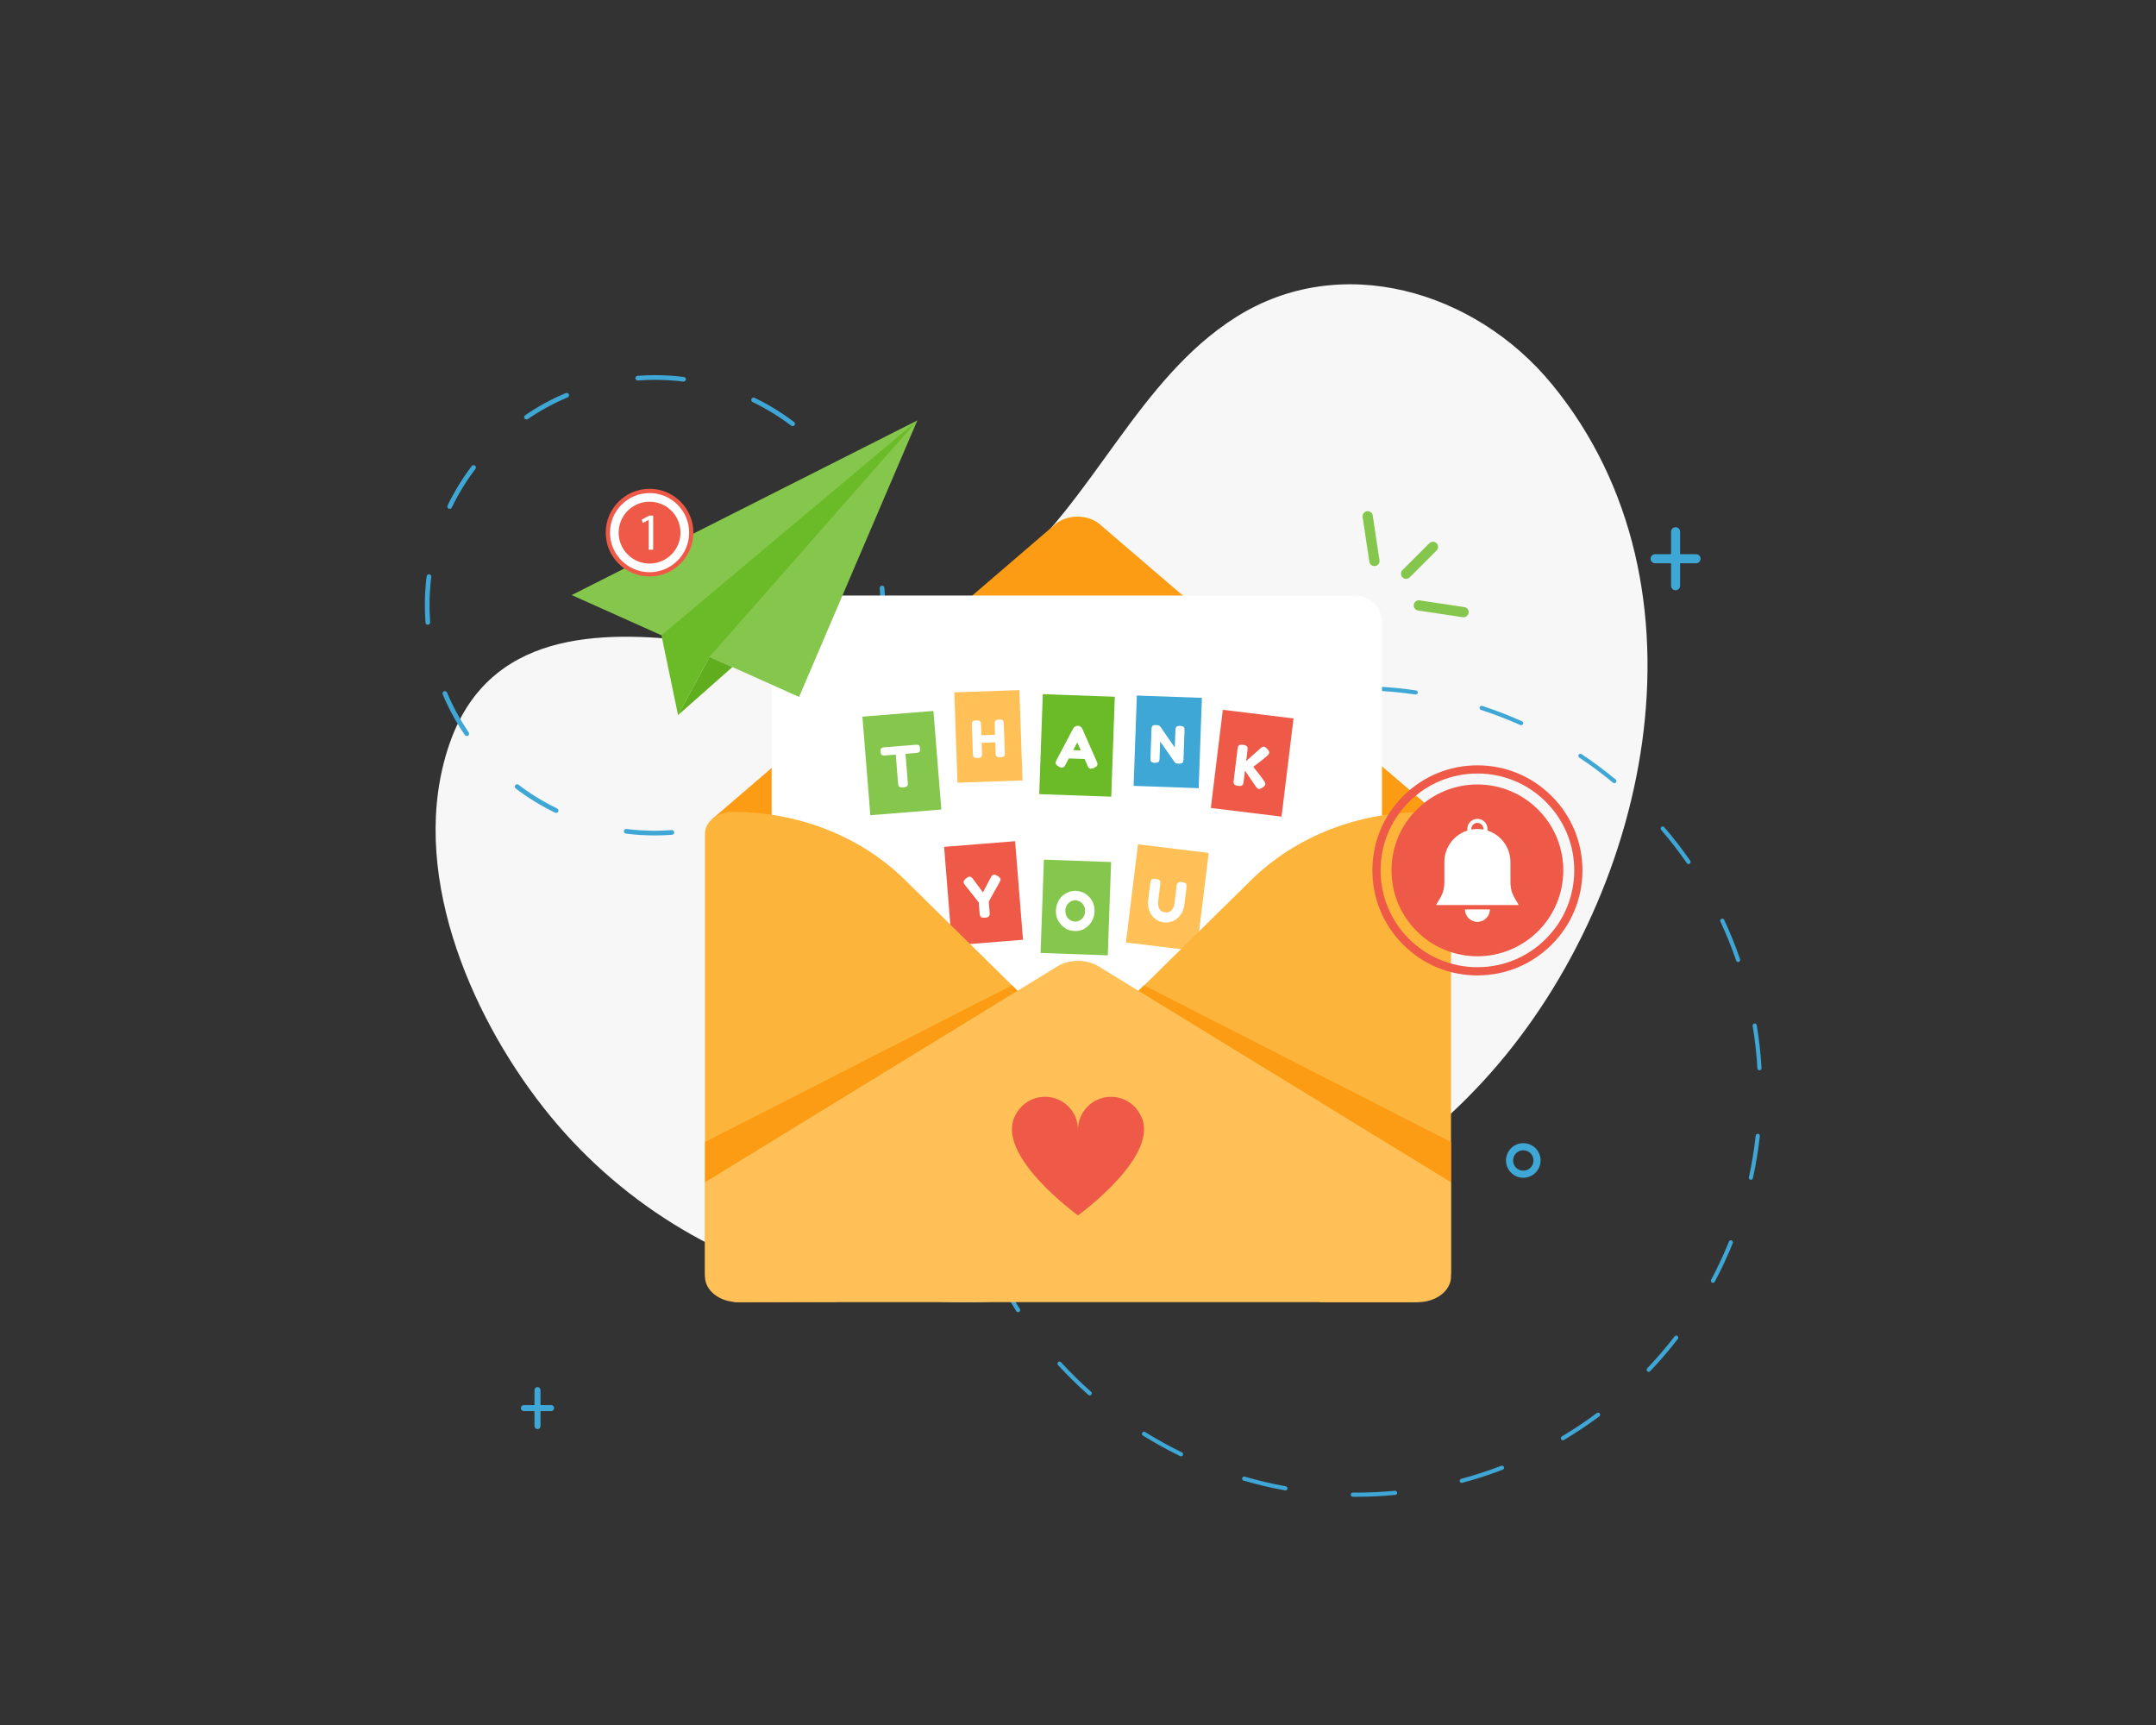 <svg xmlns="http://www.w3.org/2000/svg" enable-background="new 0 0 5000 4000" viewBox="0 0 5000 4000"><rect x="0" y="0" width="5000" height="4000" fill="#333333" stroke="none"/><path fill="#f7f7f7" d="M3598.59,890.36c-178.18-216.57-489.26-308.21-731.84-155.21c-228.3,143.99-330.44,425.94-536.8,596.35
			c-216.35,178.67-454.53,188.04-716.47,156.15c-225.79-27.48-482.76-23.16-571.99,239.85c-96.75,285.21,46.01,620.85,218.8,840.72
			c170.36,216.78,407.95,361.97,669.79,418.83c521.85,113.32,1136.78-76.19,1508.59-478.81
			C3823.02,2092.02,3987.02,1362.47,3598.59,890.36z"/><path fill="#3fa7d6" d="M1518.36,1937.23c-22.31,0-44.8-1.41-66.84-4.19c-2.98-0.38-5.09-3.1-4.72-6.08
			c0.38-2.98,3.09-5.07,6.08-4.72c21.59,2.73,43.62,4.11,65.48,4.11c13.03,0,26.26-0.49,39.32-1.46c2.99-0.2,5.73,2.01,5.95,5.01
			c0.22,2.99-1.89,5.59-4.89,5.82l-0.33,0.02C1545.16,1936.73,1531.66,1937.23,1518.36,1937.23z M1723.1,1896.3
			c-2.13,0-4.15-1.25-5.02-3.34c-1.16-2.77,0.15-5.96,2.92-7.12c32.28-13.52,63.34-30.4,92.31-50.19c2.48-1.69,5.86-1.06,7.56,1.43
			c1.69,2.48,1.05,5.87-1.43,7.56c-29.58,20.2-61.29,37.43-94.24,51.24C1724.51,1896.16,1723.8,1896.3,1723.1,1896.3z
			 M1289.72,1884.99c-0.79,0-1.6-0.17-2.36-0.54c-32.18-15.53-62.94-34.4-91.44-56.09c-2.39-1.82-2.85-5.23-1.03-7.62
			c1.82-2.39,5.23-2.85,7.62-1.03c27.92,21.24,58.06,39.73,89.58,54.95c2.7,1.31,3.84,4.56,2.53,7.26
			C1293.68,1883.85,1291.74,1884.99,1289.72,1884.99z M1939.21,1728.92c-1.15,0-2.31-0.36-3.29-1.11c-2.39-1.82-2.85-5.23-1.03-7.62
			c21.26-27.91,39.76-58.04,54.99-89.56c1.31-2.7,4.56-3.84,7.26-2.53c2.71,1.31,3.84,4.56,2.53,7.26
			c-15.55,32.17-34.43,62.93-56.13,91.41C1942.48,1728.18,1940.85,1728.92,1939.21,1728.92z M1082.48,1706.68
			c-1.74,0-3.44-0.83-4.5-2.37c-20.21-29.57-37.46-61.27-51.28-94.22c-1.16-2.77,0.14-5.96,2.91-7.12c2.77-1.16,5.96,0.14,7.12,2.91
			c13.54,32.27,30.44,63.32,50.23,92.29c1.7,2.48,1.06,5.87-1.42,7.56C1084.61,1706.37,1083.54,1706.68,1082.48,1706.68z
			 M2042.96,1475.98c-0.23,0-0.46-0.01-0.69-0.04c-2.98-0.38-5.09-3.1-4.71-6.08c2.75-21.67,4.14-43.78,4.14-65.73
			c0-13.03-0.49-26.26-1.46-39.32l-0.08-1.01c-0.23-2.99,2.02-5.61,5.02-5.83c3-0.23,5.61,2.02,5.83,5.02l0.08,1.03
			c0.99,13.32,1.49,26.82,1.49,40.12c0,22.4-1.42,44.97-4.23,67.1C2048,1473.97,2045.66,1475.98,2042.96,1475.98z M992.2,1448.68
			c-2.82,0-5.2-2.17-5.42-5.03l-0.04-0.51c-0.99-13.32-1.49-26.83-1.49-40.14c0-22.23,1.4-44.63,4.16-66.59
			c0.38-2.98,3.1-5.08,6.08-4.72c2.98,0.38,5.09,3.09,4.72,6.08c-2.71,21.51-4.08,43.46-4.08,65.23c0,13.04,0.49,26.27,1.46,39.32
			l0.04,0.5c0.23,2.99-2.02,5.61-5.02,5.83C992.48,1448.68,992.34,1448.68,992.2,1448.68z M2005.91,1204.13
			c-2.12,0-4.14-1.25-5.02-3.33c-13.57-32.26-30.5-63.29-50.32-92.24c-1.7-2.48-1.06-5.86,1.41-7.56c2.48-1.7,5.87-1.06,7.56,1.41
			c20.24,29.55,37.52,61.23,51.37,94.17c1.16,2.77-0.14,5.96-2.91,7.12C2007.33,1203.99,2006.62,1204.13,2005.91,1204.13z
			 M1042.82,1180.04c-0.79,0-1.6-0.17-2.36-0.54c-2.71-1.3-3.84-4.56-2.54-7.26c15.52-32.19,34.37-62.96,56.05-91.47
			c1.82-2.39,5.23-2.86,7.62-1.04c2.39,1.82,2.86,5.23,1.04,7.62c-21.23,27.93-39.71,58.08-54.91,89.61
			C1046.79,1178.91,1044.85,1180.04,1042.82,1180.04z M1838.21,988.25c-1.15,0-2.3-0.36-3.29-1.11
			c-27.94-21.22-58.1-39.68-89.63-54.86c-2.71-1.3-3.84-4.55-2.54-7.26c1.3-2.71,4.55-3.84,7.26-2.54
			c32.19,15.5,62.98,34.34,91.5,56c2.39,1.82,2.86,5.23,1.04,7.62C1841.48,987.51,1839.85,988.25,1838.21,988.25z M1221.04,972.72
			c-1.74,0-3.44-0.83-4.5-2.37c-1.7-2.48-1.06-5.86,1.42-7.56c29.56-20.22,61.25-37.49,94.19-51.33c2.77-1.16,5.96,0.14,7.12,2.91
			c1.16,2.77-0.14,5.96-2.91,7.12c-32.27,13.55-63.31,30.47-92.26,50.28C1223.17,972.41,1222.1,972.72,1221.04,972.72z
			 M1585.14,884.88c-0.23,0-0.45-0.01-0.68-0.04c-21.43-2.68-43.3-4.04-64.98-4.04c-13.04,0-26.27,0.49-39.32,1.46l-0.76,0.06
			c-3.02,0.2-5.61-2.02-5.83-5.02c-0.23-3,2.02-5.61,5.02-5.83l0.76-0.06c13.32-0.99,26.83-1.49,40.14-1.49
			c22.14,0,44.45,1.39,66.33,4.13c2.98,0.37,5.1,3.09,4.72,6.07C1590.18,882.86,1587.84,884.88,1585.14,884.88z"/><path fill="#3fa7d6" d="M3532.68,2731.05c-22.12,0-40.11-17.99-40.11-40.11c0-22.12,17.99-40.11,40.11-40.11s40.11,17.99,40.11,40.11
			C3572.79,2713.06,3554.79,2731.05,3532.68,2731.05z M3532.68,2667.28c-13.05,0-23.66,10.61-23.66,23.66
			c0,13.05,10.61,23.66,23.66,23.66c13.05,0,23.66-10.61,23.66-23.66C3556.34,2677.89,3545.72,2667.28,3532.68,2667.28z"/><path fill="#3fa7d6" d="M1278.14,3258.1h-24.63v-34.74c0-3.86-3.13-6.99-6.99-6.99s-6.99,3.13-6.99,6.99v34.74h-24.63
			c-3.86,0-6.99,3.13-6.99,6.99c0,3.86,3.13,6.99,6.99,6.99h24.63v34.74c0,3.86,3.13,6.99,6.99,6.99s6.99-3.13,6.99-6.99v-34.74
			h24.63c3.86,0,6.99-3.13,6.99-6.99C1285.13,3261.23,1282,3258.1,1278.14,3258.1z"/><path fill="#3fa7d6" d="M3933.28,1285.13h-36.97v-52.14c0-5.79-4.7-10.49-10.49-10.49s-10.49,4.7-10.49,10.49v52.14h-36.97
			c-5.79,0-10.49,4.7-10.49,10.49s4.7,10.49,10.49,10.49h36.97v52.14c0,5.79,4.7,10.49,10.49,10.49s10.49-4.7,10.49-10.49v-52.14
			h36.97c5.79,0,10.49-4.7,10.49-10.49S3939.07,1285.13,3933.28,1285.13z"/><path fill="#3fa7d6" d="M3145.85,3470.77c-2.85,0-5.7-0.01-8.55-0.04c-2.66-0.02-4.79-2.2-4.77-4.86c0.02-2.64,2.18-4.77,4.81-4.77
			c0.02,0,0.03,0,0.05,0c32.34,0.3,65.21-1.13,97.6-4.24c2.64-0.24,5,1.68,5.25,4.33c0.25,2.65-1.68,5-4.33,5.25
			C3206.04,3469.32,3175.74,3470.77,3145.85,3470.77z M2981.05,3456.04c-0.28,0-0.57-0.02-0.86-0.08
			c-32.26-5.82-64.59-13.43-96.09-22.63c-2.55-0.74-4.02-3.42-3.27-5.97c0.75-2.55,3.42-4.01,5.97-3.27
			c31.18,9.1,63.18,16.64,95.1,22.4c2.61,0.47,4.35,2.97,3.88,5.59C2985.36,3454.41,2983.33,3456.04,2981.05,3456.04z
			 M3389.93,3438.59c-2.13,0-4.07-1.42-4.65-3.57c-0.69-2.57,0.84-5.21,3.4-5.89c31.4-8.41,62.64-18.56,92.88-30.18
			c2.48-0.95,5.26,0.29,6.22,2.77c0.95,2.48-0.28,5.26-2.77,6.22c-30.55,11.74-62.12,22-93.84,30.49
			C3390.76,3438.53,3390.34,3438.59,3389.93,3438.59z M2738.99,3377c-0.71,0-1.42-0.16-2.1-0.49
			c-29.47-14.32-58.54-30.38-86.39-47.72c-2.26-1.4-2.95-4.37-1.54-6.63c1.4-2.26,4.37-2.94,6.63-1.54
			c27.56,17.17,56.33,33.06,85.5,47.24c2.39,1.16,3.39,4.04,2.22,6.43C2742.49,3376,2740.77,3377,2738.99,3377z M3624.53,3339.76
			c-1.64,0-3.24-0.84-4.14-2.35c-1.36-2.29-0.61-5.24,1.68-6.6c27.86-16.56,55.17-34.8,81.16-54.23c2.13-1.59,5.15-1.15,6.74,0.98
			c1.59,2.13,1.16,5.14-0.97,6.74c-26.26,19.62-53.85,38.06-82.01,54.79C3626.21,3339.55,3625.36,3339.76,3624.53,3339.76z
			 M2527.18,3235.7c-1.13,0-2.27-0.4-3.19-1.21c-24.57-21.73-48.25-44.99-70.39-69.14c-1.8-1.96-1.66-5,0.3-6.8
			c1.96-1.8,5-1.67,6.8,0.3c21.91,23.9,45.35,46.92,69.67,68.43c1.99,1.76,2.18,4.8,0.42,6.79
			C2529.84,3235.15,2528.51,3235.7,2527.18,3235.7z M3823.51,3181.07c-1.19,0-2.39-0.44-3.32-1.33c-1.93-1.83-2-4.88-0.17-6.81
			c22.37-23.48,43.76-48.43,63.57-74.14c1.62-2.1,4.65-2.49,6.75-0.87c2.11,1.62,2.5,4.65,0.87,6.75
			c-20.02,25.98-41.63,51.18-64.23,74.9C3826.05,3180.57,3824.78,3181.07,3823.51,3181.07z M2361.2,3042.72
			c-1.58,0-3.13-0.78-4.05-2.2c-17.79-27.55-34.31-56.35-49.09-85.61c-1.2-2.37-0.25-5.27,2.13-6.47c2.37-1.2,5.27-0.25,6.46,2.13
			c14.63,28.96,30.97,57.46,48.58,84.72c1.44,2.23,0.8,5.21-1.43,6.65C2363,3042.47,2362.09,3042.72,2361.2,3042.72z
			 M3972.52,2974.65c-0.76,0-1.54-0.18-2.26-0.56c-2.35-1.25-3.23-4.17-1.99-6.51c15.27-28.66,29.18-58.44,41.35-88.51
			c1-2.46,3.81-3.65,6.27-2.66c2.46,1,3.65,3.8,2.66,6.27c-12.29,30.38-26.35,60.46-41.77,89.42
			C3975.91,2973.72,3974.24,2974.65,3972.52,2974.65z M2253.69,2811.98c-2.06,0-3.96-1.33-4.6-3.4
			c-9.62-31.25-17.72-63.45-24.07-95.69c-0.51-2.61,1.19-5.14,3.79-5.65c2.6-0.51,5.14,1.18,5.65,3.79
			c6.28,31.91,14.29,63.78,23.82,94.71c0.78,2.54-0.64,5.23-3.18,6.02C2254.63,2811.91,2254.16,2811.98,2253.69,2811.98z
			 M4060.53,2735.72c-0.34,0-0.69-0.04-1.04-0.11c-2.6-0.57-4.24-3.14-3.67-5.73c6.95-31.71,12.29-64.15,15.85-96.42
			c0.29-2.64,2.66-4.54,5.31-4.26c2.64,0.29,4.55,2.67,4.26,5.31c-3.6,32.6-8.99,65.38-16.01,97.42
			C4064.73,2734.19,4062.74,2735.72,4060.53,2735.72z M2212.27,2560.75c-2.6,0-4.74-2.07-4.81-4.68c-0.25-8.74-0.37-17.6-0.37-26.32
			c0-24.04,0.94-48.38,2.8-72.33c0.21-2.65,2.51-4.68,5.17-4.43c2.65,0.2,4.63,2.52,4.43,5.17c-1.84,23.7-2.77,47.79-2.77,71.58
			c0,8.64,0.12,17.4,0.37,26.05c0.07,2.66-2.02,4.87-4.68,4.95C2212.37,2560.75,2212.32,2560.75,2212.27,2560.75z M4080.44,2481.88
			c-2.53,0-4.65-1.97-4.8-4.53c-1.9-32.3-5.54-64.97-10.81-97.09l-0.23-1.38c-0.43-2.62,1.34-5.1,3.96-5.53
			c2.62-0.42,5.1,1.34,5.53,3.96l0.23,1.38c5.33,32.46,9,65.46,10.92,98.09c0.16,2.65-1.87,4.93-4.52,5.09
			C4080.63,2481.88,4080.53,2481.88,4080.44,2481.88z M2240.04,2307.68c-0.39,0-0.78-0.05-1.18-0.15c-2.58-0.65-4.14-3.26-3.49-5.84
			c8.01-31.78,17.81-63.51,29.13-94.32c0.92-2.49,3.68-3.78,6.18-2.86c2.49,0.92,3.77,3.68,2.86,6.18
			c-11.21,30.49-20.91,61.9-28.83,93.35C2244.16,2306.22,2242.19,2307.68,2240.04,2307.68z M4030.94,2230.72
			c-2,0-3.86-1.25-4.55-3.25c-10.55-30.71-22.86-61.18-36.57-90.55c-1.13-2.41-0.08-5.27,2.32-6.4c2.41-1.12,5.27-0.08,6.4,2.33
			c13.86,29.68,26.29,60.47,36.95,91.5c0.86,2.51-0.47,5.25-2.99,6.12C4031.98,2230.64,4031.46,2230.72,4030.94,2230.72z
			 M2335.35,2071.56c-0.81,0-1.63-0.2-2.39-0.64c-2.31-1.32-3.11-4.26-1.79-6.57c16.29-28.45,34.27-56.36,53.44-82.96
			c1.55-2.16,4.56-2.64,6.72-1.09c2.16,1.55,2.64,4.56,1.09,6.72c-18.98,26.33-36.78,53.96-52.9,82.11
			C2338.65,2070.7,2337.02,2071.56,2335.35,2071.56z M3916.02,2003.62c-1.53,0-3.03-0.72-3.96-2.07
			c-18.46-26.64-38.56-52.61-59.75-77.21c-1.73-2.01-1.51-5.05,0.5-6.79c2.01-1.73,5.05-1.51,6.79,0.5
			c21.41,24.85,41.72,51.09,60.37,78.01c1.51,2.18,0.97,5.18-1.21,6.7C3917.92,2003.34,3916.96,2003.62,3916.02,2003.62z
			 M2490.63,1869.79c-1.24,0-2.48-0.48-3.42-1.43c-1.87-1.89-1.85-4.94,0.04-6.81c23.34-23.04,48.15-45.09,73.73-65.54
			c2.08-1.66,5.1-1.32,6.76,0.76c1.66,2.08,1.32,5.1-0.76,6.76c-25.32,20.23-49.88,42.06-72.98,64.86
			C2493.07,1869.32,2491.85,1869.79,2490.63,1869.79z M3743.89,1816.09c-1.08,0-2.17-0.36-3.07-1.11
			c-24.98-20.7-51.34-40.32-78.35-58.32c-2.21-1.47-2.81-4.46-1.34-6.67c1.47-2.21,4.46-2.81,6.67-1.34
			c27.29,18.18,53.92,38,79.16,58.92c2.05,1.7,2.33,4.73,0.63,6.78C3746.64,1815.5,3745.27,1816.09,3743.89,1816.09z
			 M2694.42,1717.31c-1.69,0-3.34-0.9-4.22-2.48c-1.29-2.33-0.44-5.25,1.88-6.54c28.69-15.87,58.55-30.37,88.76-43.12
			c2.45-1.03,5.27,0.11,6.31,2.56c1.03,2.45-0.11,5.27-2.56,6.3c-29.9,12.62-59.45,26.98-87.85,42.68
			C2696.01,1717.11,2695.21,1717.31,2694.42,1717.31z M3527.67,1681.66c-0.66,0-1.32-0.13-1.96-0.42
			c-29.66-13.25-60.33-25.07-91.17-35.12c-2.53-0.82-3.91-3.54-3.08-6.07c0.82-2.53,3.54-3.91,6.07-3.08
			c31.15,10.15,62.14,22.09,92.11,35.48c2.43,1.08,3.51,3.93,2.43,6.36C3531.27,1680.6,3529.51,1681.66,3527.67,1681.66z
			 M2931.95,1625.79c-2.18,0-4.16-1.49-4.68-3.71c-0.61-2.59,1-5.18,3.58-5.79c21.03-4.95,42.54-9.24,63.95-12.75
			c10.98-1.8,22.13-3.43,33.15-4.85c2.63-0.35,5.05,1.52,5.39,4.16c0.34,2.64-1.52,5.05-4.16,5.39c-10.91,1.4-21.95,3.01-32.82,4.8
			c-21.19,3.48-42.49,7.72-63.3,12.62C2932.68,1625.75,2932.31,1625.79,2931.95,1625.79z M3283.21,1610.49
			c-0.23,0-0.47-0.02-0.7-0.05c-32.1-4.72-64.84-7.77-97.3-9.07c-2.66-0.11-4.72-2.35-4.62-5c0.11-2.66,2.32-4.75,5-4.62
			c32.8,1.31,65.87,4.4,98.31,9.17c2.63,0.39,4.45,2.83,4.06,5.46C3287.61,1608.76,3285.56,1610.49,3283.21,1610.49z"/><g><path fill="#fc9c14" d="M2450.8,1212.63l-800.09,687.39l14.89,311.02c0,37.1,44.75,563.08,87.32,563.08L2500,2274.16l673.15,448.63
			c42.57,0,124.74-488.8,124.74-525.9l49.76-297.61l-800.81-686.66C2518.74,1193.12,2478.9,1193.12,2450.8,1212.63z"/><path fill="#fff" d="M3142.73,2820.36H1851.84c-34.4,0-62.28-27.88-62.28-62.28V1443.16c0-34.4,27.88-62.28,62.28-62.28h1290.89
			c34.4,0,62.28,27.88,62.28,62.28v1314.92C3205.01,2792.47,3177.13,2820.36,3142.73,2820.36z"/><rect width="165.21" height="229.33" x="2008.89" y="1654.88" fill="#85c74c" transform="rotate(-4.585 2090.555 1768.932)"/><path fill="#fff" d="M2050.93,1732.84l72.6-5.82c2.78-0.22,4.86-0.06,6.22,0.49s2.31,1.5,2.86,2.86
						c0.55,1.36,0.91,3.17,1.09,5.43c0.18,2.26,0.11,4.09-0.22,5.47c-0.33,1.39-0.99,2.38-1.99,2.99c-1.5,0.91-3.69,1.48-6.56,1.71
						l-24.94,2l5.26,65.68c0.16,2,0.21,3.49,0.16,4.46c-0.05,0.97-0.36,2.11-0.91,3.42c-0.55,1.32-1.63,2.3-3.25,2.95
						c-1.61,0.66-3.77,1.09-6.47,1.31c-2.7,0.22-4.87,0.13-6.53-0.27c-1.65-0.39-2.85-1.19-3.61-2.4c-0.75-1.21-1.24-2.31-1.45-3.3
						c-0.21-0.99-0.4-2.49-0.56-4.49l-5.25-65.55l-25.07,2.01c-2.79,0.22-4.86,0.06-6.22-0.49c-1.36-0.55-2.31-1.5-2.86-2.86
						c-0.55-1.36-0.91-3.17-1.09-5.43c-0.18-2.26-0.11-4.09,0.22-5.47c0.33-1.38,0.99-2.38,1.99-2.99
						C2045.87,1733.64,2048.06,1733.07,2050.93,1732.84z"/><rect width="150.98" height="209.58" x="2216.73" y="1602.74" fill="#ffc057" transform="rotate(-1.985 2293.91 1706.43)"/><path fill="#fff" d="M2307.77,1672.02c0.6-1.22,1.64-2.09,3.14-2.63c1.5-0.53,3.4-0.84,5.72-0.92c2.31-0.08,4.15,0.05,5.52,0.4
						c1.37,0.35,2.42,0.79,3.16,1.33c0.74,0.53,1.32,1.31,1.76,2.33c0.45,1.34,0.72,3.41,0.82,6.2l2.35,66.4
						c0.06,1.84,0.05,3.21-0.03,4.13c-0.09,0.92-0.43,1.99-1.02,3.21c-1.04,2.19-4.11,3.38-9.22,3.56c-5.58,0.2-8.91-1.16-9.97-4.08
						c-0.53-1.34-0.84-3.4-0.94-6.2l-0.86-24.29l-31.7,1.12l0.86,24.41c0.06,1.84,0.05,3.21-0.03,4.13
						c-0.09,0.92-0.43,1.99-1.02,3.21c-1.04,2.19-4.11,3.38-9.22,3.56c-5.58,0.2-8.91-1.16-9.97-4.08c-0.53-1.34-0.84-3.4-0.94-6.2
						l-2.35-66.4c-0.06-1.83-0.05-3.21,0.03-4.13c0.09-0.92,0.43-1.99,1.02-3.21c1.04-2.19,4.11-3.38,9.22-3.56
						c5.58-0.2,8.94,1.16,10.09,4.08c0.45,1.34,0.72,3.41,0.82,6.2l0.86,24.41l31.7-1.12l-0.87-24.52
						c-0.06-1.83-0.05-3.21,0.03-4.13C2306.83,1674.31,2307.17,1673.24,2307.77,1672.02z"/><rect width="167.09" height="231.94" x="2414.16" y="1612.6" fill="#6bba27" transform="rotate(2.04 2498.356 1729.034)"/><path fill="#fff" d="M2510.11,1690.22l33.11,75.15c1.39,3.06,2.06,5.33,2.01,6.83c-0.11,3.18-2.78,5.96-7.99,8.33
						c-3.05,1.39-5.44,2.06-7.16,2c-1.72-0.06-3.12-0.51-4.2-1.34c-1.08-0.83-1.84-1.7-2.29-2.6c-0.46-0.9-1.09-2.25-1.91-4.04
						l-6.37-14.54l-36.67-1.31l-7.4,14.05c-0.95,1.73-1.68,2.99-2.19,3.77c-0.51,0.78-1.34,1.57-2.47,2.36
						c-1.13,0.8-2.56,1.17-4.28,1.11c-1.72-0.06-4.06-0.9-7-2.5c-5.03-2.65-7.49-5.57-7.38-8.75c0.05-1.5,0.88-3.72,2.49-6.67
						l38.38-72.73c1.04-2,2.58-3.57,4.61-4.74c2.03-1.16,4.15-1.71,6.35-1.63C2504.53,1683.12,2507.98,1685.54,2510.11,1690.22z
						 M2498.25,1721.61l-9.38,17.83l17.61,0.63L2498.25,1721.61z"/><rect width="150.98" height="209.58" x="2632.64" y="1615.49" fill="#3fa7d6" transform="rotate(2.04 2708.857 1720.755)"/><path fill="#fff" d="M2727.34,1686.44c0.8-1.37,1.98-2.27,3.51-2.69c1.53-0.42,3.43-0.6,5.71-0.52
						c2.27,0.08,4.1,0.35,5.48,0.79c1.38,0.45,2.4,0.96,3.06,1.55c0.66,0.58,1.13,1.44,1.41,2.57c0.43,1.29,0.6,3.34,0.5,6.13
						l-2.37,66.4c-0.07,1.91-0.18,3.31-0.33,4.18c-0.15,0.88-0.57,1.9-1.25,3.07c-1.2,2.11-4.34,3.08-9.45,2.9
						c-3.11-0.11-5.26-0.43-6.44-0.95c-1.18-0.52-2.15-1.31-2.91-2.38c-17.09-24.57-28.34-40.62-33.74-48.16l-1.4,39.36
						c-0.07,1.91-0.18,3.31-0.33,4.18c-0.15,0.87-0.57,1.9-1.25,3.07c-1.2,2.11-4.34,3.08-9.45,2.9c-4.95-0.18-7.94-1.36-8.98-3.55
						c-0.6-1.22-0.94-2.31-1.02-3.27c-0.08-0.96-0.09-2.36-0.03-4.19l2.38-66.75c0.11-3.03,0.56-5.23,1.37-6.6
						c0.8-1.37,1.98-2.27,3.51-2.69c1.53-0.42,3.49-0.59,5.89-0.51c2.39,0.08,4.28,0.37,5.66,0.86c1.38,0.49,2.34,1.02,2.88,1.6
						c0.31,0.25,1.19,1.32,2.64,3.21c16.01,23.49,26.72,39,32.12,46.54l1.44-40.44C2726.07,1690.01,2726.53,1687.81,2727.34,1686.44
						z"/><g><rect width="165.21" height="229.33" x="2821.49" y="1655" fill="#ee5a47" transform="rotate(6.975 2903.194 1768.498)"/><path fill="#fff" d="M2906.41,1778.08c11.71,14.36,19.94,25.09,24.7,32.18c2.47,3.56,3.57,6.44,3.3,8.65
						c-0.27,2.21-2.32,4.6-6.15,7.17c-3.83,2.57-6.85,3.72-9.06,3.45c-2.21-0.27-4.65-2.42-7.33-6.44l-24.62-36.13l-3.1,25.35
						c-0.25,2.08-0.5,3.59-0.75,4.53c-0.25,0.94-0.8,2.01-1.65,3.23c-1.5,2.19-5.02,2.95-10.57,2.27
						c-6.07-0.74-9.42-2.82-10.06-6.24c-0.35-1.45-0.34-3.69,0.03-6.73l8.83-72.29c0.24-1.99,0.49-3.48,0.74-4.46
						c0.25-0.98,0.8-2.08,1.66-3.3c1.5-2.19,5.02-2.95,10.57-2.27c6.07,0.74,9.47,2.79,10.2,6.13c0.25,1.53,0.2,3.81-0.17,6.84
						l-3.03,24.83c13.41-11.82,24.27-21.53,32.59-29.14c3.47-3.18,6.33-4.64,8.58-4.36c2.25,0.27,4.93,2.12,8.03,5.53
						c3.1,3.41,4.52,6.23,4.25,8.44c-0.27,2.21-1.89,4.67-4.86,7.39c-5.74,5.19-14.51,12.21-26.33,21.07L2906.41,1778.08z"/></g><g><polygon fill="#ee5a47" points="2372.47 2179.16 2207.78 2192.36 2198.09 2071.46 2189.47 1963.76 2354.15 1950.56"/><path fill="#fff" d="M2313.22,2030.9c4.5,2.62,6.87,5.32,7.09,8.1c0.13,1.66-0.68,4.04-2.45,7.16l-24.82,44.44l2,24.94
						c0.16,2,0.22,3.51,0.17,4.52s-0.37,2.2-0.96,3.56c-0.59,1.36-1.7,2.37-3.31,3.02c-1.61,0.66-3.81,1.09-6.6,1.32
						c-2.79,0.22-5.03,0.14-6.72-0.25c-1.7-0.39-2.95-1.23-3.75-2.52c-0.81-1.29-1.31-2.44-1.52-3.43c-0.21-0.99-0.4-2.53-0.57-4.62
						l-1.98-24.68l-31.58-39.91c-2.24-2.8-3.42-5.03-3.56-6.68c-0.22-2.78,1.48-5.62,5.1-8.49c3.62-2.87,6.26-4.38,7.92-4.51
						c1.65-0.13,2.99,0.11,4,0.73c1.56,0.84,3.27,2.5,5.13,4.98l22.83,30.76l17.64-34c1.44-2.74,2.74-4.58,3.9-5.5
						c1.15-0.92,2.53-1.45,4.14-1.58C2306.93,2028.11,2309.56,2029,2313.22,2030.9z"/></g><g><rect width="155.95" height="216.48" x="2416.98" y="1996.08" fill="#85c74c" transform="rotate(2.04 2495.59 2104.875)"/><path fill="#fff" d="M2494.79,2065.72c12.19,0.43,22.62,5.22,31.29,14.35c8.66,9.14,12.77,20.23,12.3,33.29
						c-0.47,13.06-5.15,24.03-14.04,32.91c-8.9,8.88-19.6,13.1-32.13,12.65c-12.52-0.45-23.01-5.36-31.46-14.73
						c-8.45-9.37-12.45-20.32-12.01-32.84c0.24-6.84,1.71-13.2,4.39-19.08c2.68-5.88,6.16-10.77,10.42-14.66
						c4.26-3.89,9.11-6.89,14.55-9.01C2483.55,2066.47,2489.11,2065.51,2494.79,2065.72z M2470.64,2111.5
						c-0.26,7.33,1.89,13.37,6.47,18.11c4.57,4.74,9.78,7.22,15.63,7.42c5.85,0.21,11.2-1.83,16.05-6.11
						c4.85-4.28,7.42-10.17,7.68-17.67c0.27-7.5-1.89-13.59-6.46-18.29c-4.58-4.7-9.79-7.15-15.64-7.36
						c-5.85-0.21-11.2,1.89-16.06,6.29C2473.46,2098.3,2470.9,2104.17,2470.64,2111.5z"/></g><g><rect width="165.21" height="229.33" x="2624.7" y="1966.9" fill="#ffc057" transform="rotate(6.975 2706.543 2080.318)"/><path fill="#fff" d="M2730.78,2047.96c1.03-1.28,2.41-2.08,4.12-2.4c1.71-0.32,3.8-0.33,6.27-0.03
						c2.47,0.3,4.41,0.76,5.84,1.37c1.42,0.62,2.48,1.27,3.19,1.97c0.71,0.7,1.16,1.68,1.36,2.94c0.34,1.54,0.32,3.82-0.05,6.86
						l-4.8,39.27c-1.4,11.44-6.22,21.41-14.47,29.9c-4.01,4-8.91,7.03-14.7,9.09c-5.79,2.06-12.01,2.69-18.64,1.88
						c-6.63-0.81-12.49-2.93-17.57-6.37c-5.08-3.44-9.03-7.61-11.86-12.53c-5.9-10.04-8.14-20.88-6.72-32.49l4.78-39.14
						c0.25-2.08,0.51-3.61,0.76-4.59c0.25-0.98,0.8-2.08,1.66-3.29c0.85-1.21,2.13-1.98,3.84-2.3c1.71-0.32,3.95-0.31,6.73,0.03
						c2.77,0.34,4.95,0.87,6.54,1.59c1.58,0.72,2.6,1.77,3.05,3.14c0.8,2.12,0.98,4.92,0.56,8.38l-4.76,39.01
						c-0.65,5.29,0.04,10.48,2.06,15.56c1,2.59,2.72,4.77,5.14,6.57c2.42,1.79,5.41,2.9,8.96,3.34c6.33,0.77,11.34-0.99,15.03-5.29
						s5.91-9.53,6.67-15.68l4.86-39.79C2729.02,2051.57,2729.75,2049.24,2730.78,2047.96z"/></g><path fill="#fcb43a" d="M2516.4,2419.84l386.07-379.86c101.39-99.76,246.11-156.76,398-156.76h0c35.67,0,64.59,22.66,64.59,50.62
			v517.54v497.75c0,27.96-48.22,70.41-83.89,70.41h-219.37l-545.39-536.62C2498.16,2464.97,2498.16,2437.79,2516.4,2419.84z"/><path fill="#fcb43a" d="M2483.6,2419.14l-386.07-379.86c-101.39-99.76-246.11-156.76-398-156.76h0c-35.67,0-64.59,22.66-64.59,50.62
			v517.54v503.84c0,27.96,41.4,65.01,77.07,65.01l226.19-0.69l545.39-536.62C2501.84,2464.27,2501.84,2437.09,2483.6,2419.14z"/><path fill="#ffc057" d="M3365.05,2741.32v218.95c0,32.73-34.51,59.25-77.07,59.25H1712.01c-42.56,0-77.07-26.53-77.07-59.25v-218.95
			l817.03-500.34c13.3-8.14,29.22-12.44,45.3-12.87c17.88-0.49,35.93,3.81,50.74,12.87L3365.05,2741.32z"/><polygon fill="#fc9c14" points="2653 2284.74 3365.05 2648.18 3365.05 2741.32 2640.2 2297.33"/><polygon fill="#fc9c14" points="2346.99 2284.74 1634.95 2648.18 1634.95 2741.32 2359.8 2297.33"/><path fill="#ee5a47" d="M2644.23,2584.24l-0.01,0c-12.81-24.33-38.32-40.92-67.72-40.92c-42.08,0-76.22,33.98-76.49,76l-0.01,0v-0.05
			l-0.01,0c-0.27-42.02-34.41-76-76.49-76c-29.4,0-54.91,16.6-67.72,40.92l-0.01,0C2303,2676.27,2500,2818.27,2500,2818.27v0.05
			C2500,2818.32,2697,2676.32,2644.23,2584.24z"/></g><g><circle cx="3426.28" cy="2018.23" r="199.18" fill="#ee5a47" transform="rotate(-45.001 3426.272 2018.283)"/><path fill="#fff" d="M3502.89,2043.87v-45.01c0-42.31-34.3-76.61-76.61-76.61h0c0,0,0,0,0,0c0,0,0,0,0,0l0,0
			c-42.31,0-76.61,34.3-76.61,76.61v45.01c0,24.48-6.71,33.83-19.4,54.76h192.02C3509.6,2077.7,3502.89,2068.34,3502.89,2043.87z"/><path fill="#fff" d="M3426.28,2137.69L3426.28,2137.69c-15.97,0-28.92-12.95-28.92-28.92l0,0h57.83l0,0
			C3455.19,2124.74,3442.25,2137.69,3426.28,2137.69z"/><path fill="#fff" d="M3426.28,1898.78c-12.96,0-23.47,10.51-23.47,23.47c0,12.96,10.51,23.47,23.47,23.47s23.47-10.51,23.47-23.47
			C3449.74,1909.29,3439.24,1898.78,3426.28,1898.78z M3426.28,1936.34c-7.79,0-14.1-6.31-14.1-14.1s6.31-14.1,14.1-14.1
			s14.1,6.31,14.1,14.1S3434.06,1936.34,3426.28,1936.34z"/><path fill="#ee5a47" d="M3426.28,2261.81c-65.06,0-126.23-25.34-172.23-71.34c-46.01-46.01-71.34-107.17-71.34-172.23
			s25.34-126.23,71.34-172.23c46.01-46.01,107.17-71.34,172.23-71.34c65.06,0,126.23,25.34,172.23,71.34
			c46.01,46.01,71.34,107.17,71.34,172.23s-25.34,126.23-71.34,172.23C3552.51,2236.47,3491.34,2261.81,3426.28,2261.81z
			 M3426.28,1793.66c-59.99,0-116.38,23.36-158.79,65.77c-42.42,42.42-65.78,98.81-65.78,158.79c0,59.99,23.36,116.38,65.78,158.79
			c42.42,42.42,98.81,65.77,158.79,65.77s116.38-23.36,158.79-65.77c42.42-42.42,65.78-98.81,65.78-158.79
			c0-59.98-23.36-116.38-65.78-158.79C3542.66,1817.02,3486.26,1793.66,3426.28,1793.66z"/></g><g><path fill="#85c74c" d="M3335.08,1268.07c0-3.17-1.24-6.16-3.48-8.4c-4.63-4.63-12.17-4.63-16.8,0l-62.28,62.28
			c-2.24,2.24-3.48,5.23-3.48,8.4c0,3.17,1.24,6.16,3.48,8.4c2.24,2.24,5.23,3.48,8.4,3.48c3.17,0,6.16-1.24,8.4-3.48l62.28-62.28
			C3333.84,1274.22,3335.08,1271.24,3335.08,1268.07z"/><path fill="#85c74c" d="M3395.84,1407.72l-103.64-15.57c-6.48-0.98-12.54,3.51-13.51,9.98c-0.97,6.48,3.51,12.54,9.98,13.51
			l103.64,15.57c0.59,0.09,1.19,0.13,1.78,0.13c5.82,0,10.87-4.35,11.74-10.12C3406.8,1414.75,3402.32,1408.69,3395.84,1407.72z"/><path fill="#85c74c" d="M3183.55,1195.42c-0.47-3.14-2.14-5.9-4.69-7.79c-2.55-1.88-5.69-2.66-8.82-2.19
			c-3.14,0.47-5.91,2.14-7.79,4.69c-1.89,2.55-2.66,5.69-2.19,8.82l15.57,103.64c0.87,5.77,5.91,10.12,11.74,10.12
			c0.59,0,1.19-0.05,1.78-0.13c3.14-0.47,5.91-2.14,7.79-4.69c1.89-2.55,2.66-5.69,2.19-8.82L3183.55,1195.42z"/></g><g><polyline fill="#85c74c" points="1645.52 1523.07 1853.13 1616.07 2127.35 975 1325.84 1379.89 1533.92 1473.09"/><polygon fill="#6bba27" points="1645.52 1523.07 2127.35 975 1533.92 1473.09 1572.5 1658.22"/><polygon fill="#60ad1d" points="1572.5 1658.22 1698.5 1546.81 1645.52 1523.07"/><g><circle cx="1506.41" cy="1235.1" r="96.71" fill="#fff"/><path fill="#ee5a47" d="M1506.41,1336.75c-56.05,0-101.64-45.6-101.64-101.64s45.6-101.64,101.64-101.64
				c56.05,0,101.64,45.6,101.64,101.64S1562.46,1336.75,1506.41,1336.75z M1506.41,1143.33c-50.61,0-91.78,41.17-91.78,91.78
				c0,50.61,41.17,91.78,91.78,91.78c50.61,0,91.78-41.17,91.78-91.78C1598.19,1184.5,1557.02,1143.33,1506.41,1143.33z"/><circle cx="1506.41" cy="1235.1" r="71.73" fill="#ee5a47" transform="rotate(-45.001 1506.404 1235.127)"/><path fill="#fff" d="M1504.43,1205.53h-0.24l-13.75,7.42l-2.07-8.15l17.28-9.25h9.13v79.1h-10.34V1205.53z"/></g></g></svg>